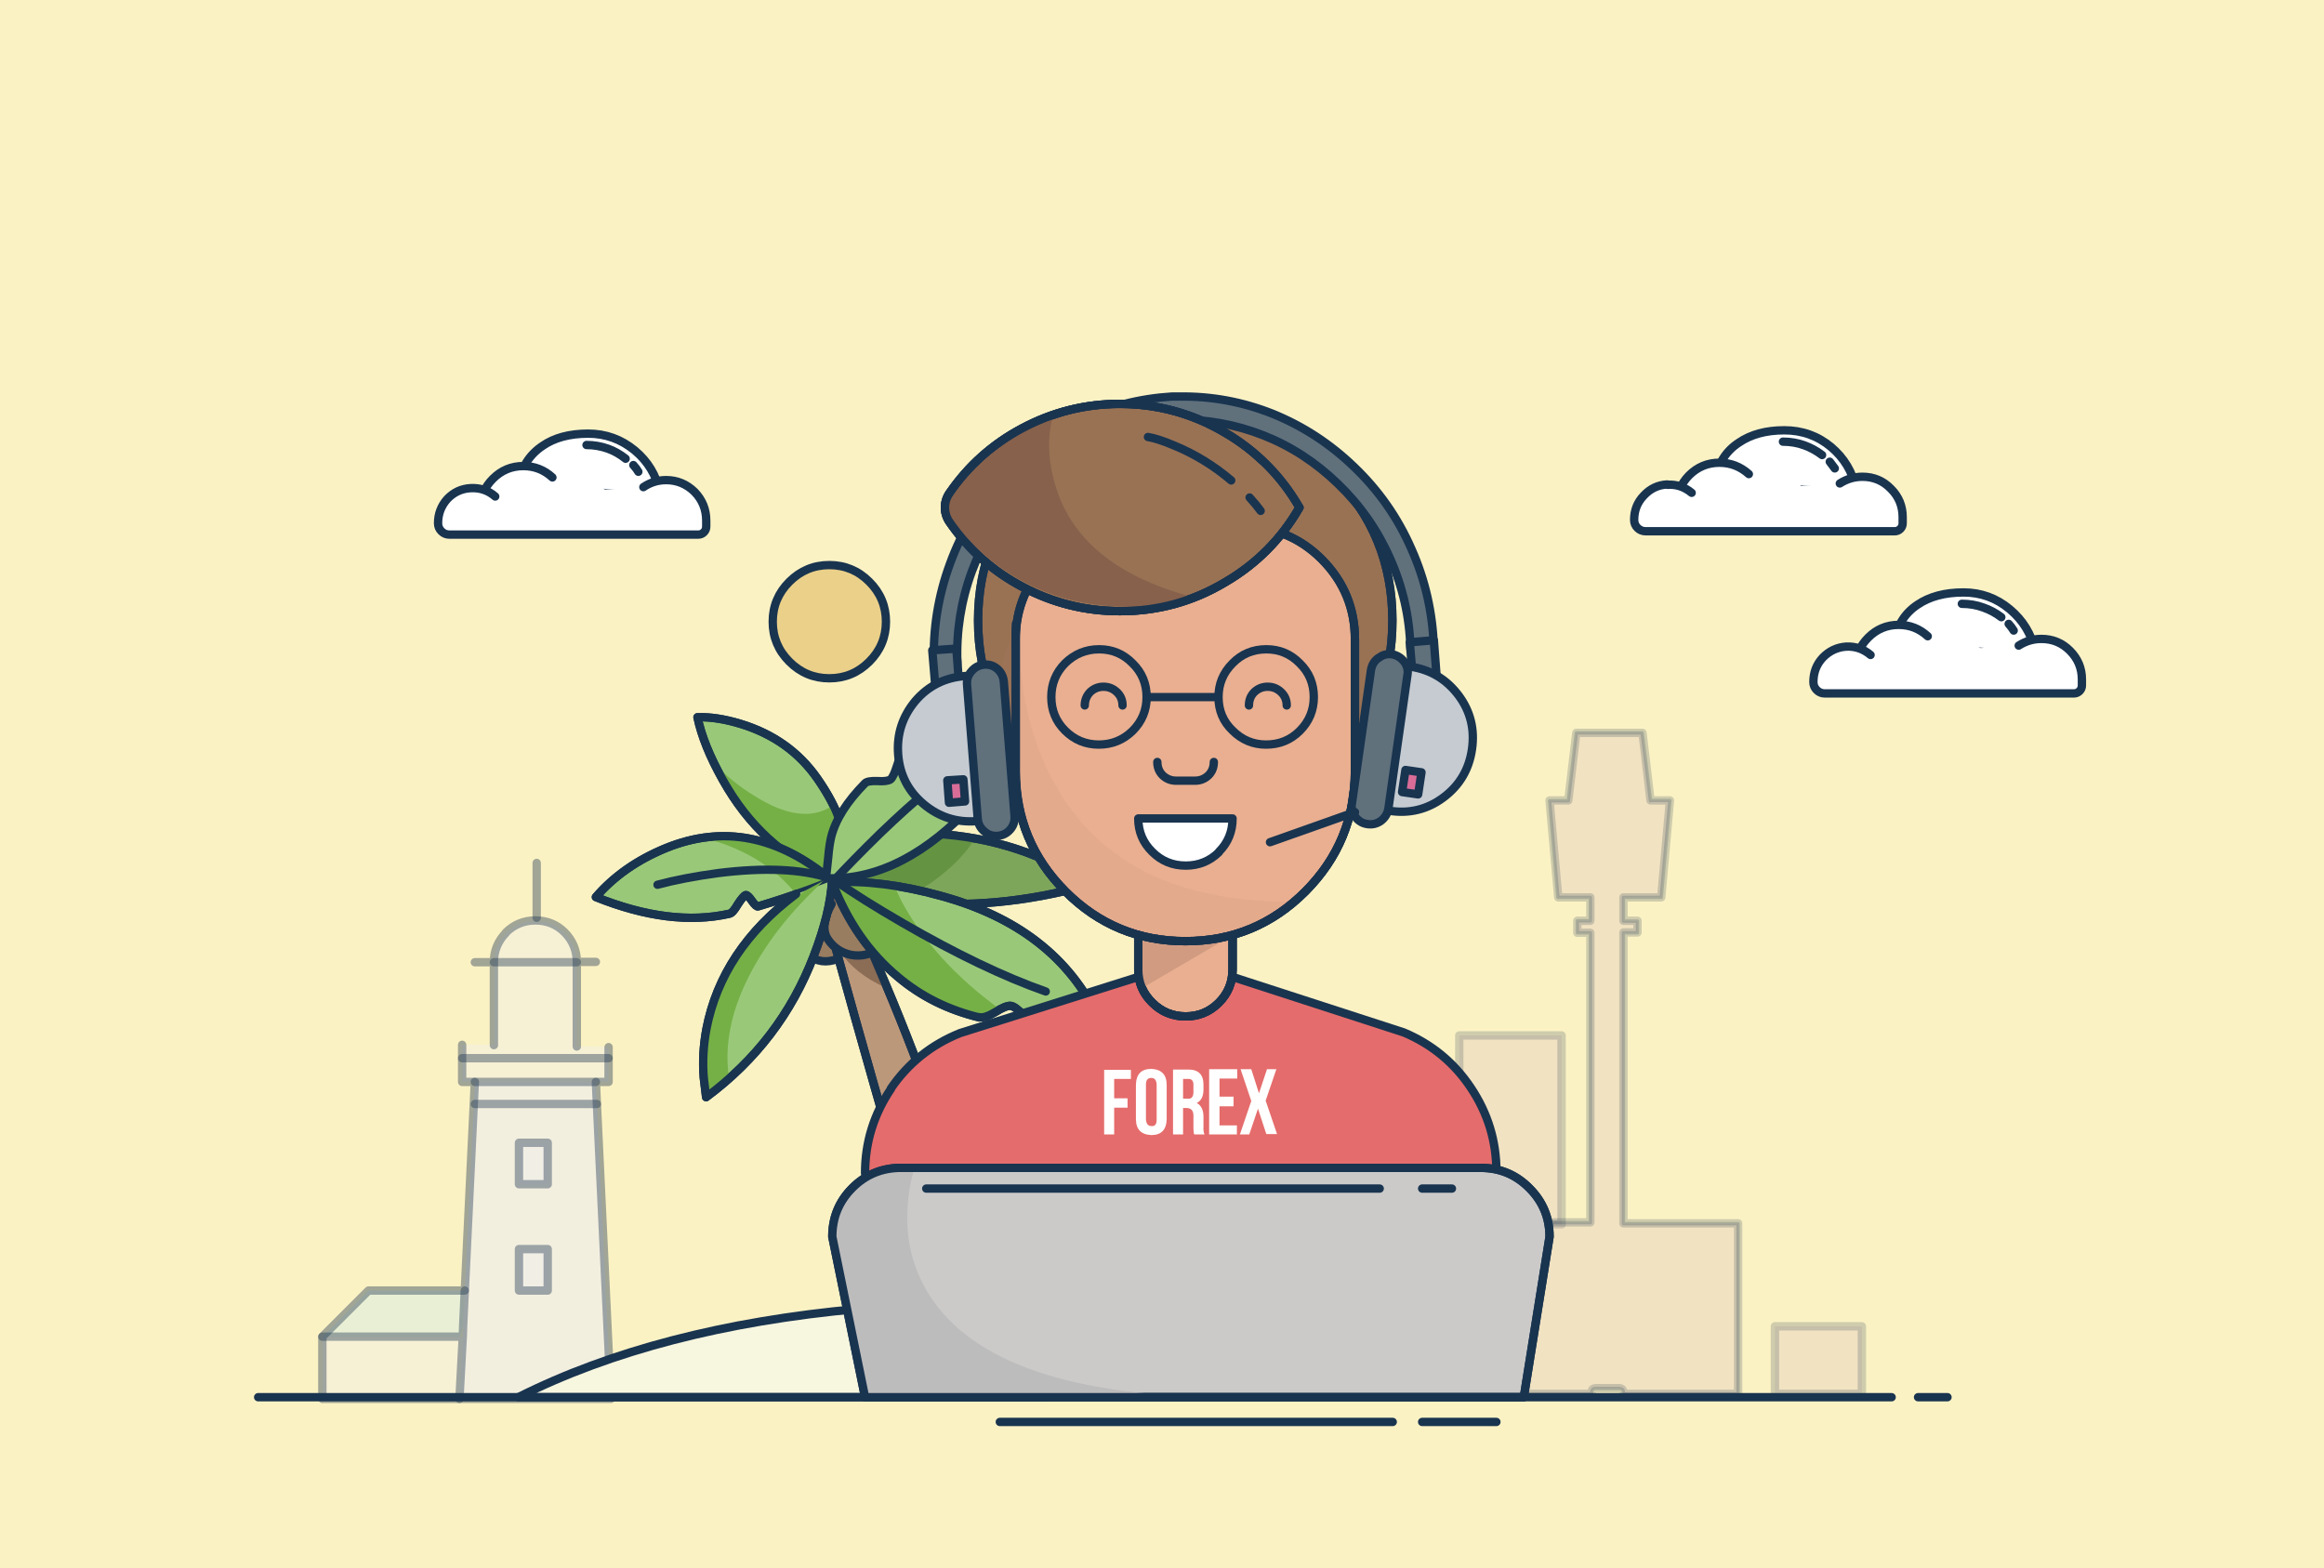 <svg xmlns="http://www.w3.org/2000/svg" image-rendering="optimizeQuality" baseProfile="basic" width="695" height="469" viewBox="0 0 695 469" preserveAspectRatio="xMinYMin meet"><rect x="0" y="0" width="695" height="469" fill="#808080" stroke="none"/><g overflow="visible"><path fill="#9E7284" d="M694.6 470.8V.8H351.7v470h343"/><path fill="#FBF2C4" d="M351.7.9H-.6v470h352.3V.9"/><g transform="matrix(.996 0 0 .996 351.8 470.8)"><animateTransform attributeName="transform" additive="replace" type="translate" repeatCount="indefinite" dur="4.95s" keyTimes="0;0.404;0.414;0.424;0.434;0.455;0.465;0.899;0.909;0.919;0.929;0.939;1" values="351.75,470.75;351.75,470.75;351.75,470.8;351.75,470.75;351.75,470.8;351.75,470.8;351.75,470.75;351.75,470.75;351.75,470.7;351.7,470.75;351.8,470.75;351.75,470.75;351.75,470.75" calcMode="discrete"/><animateTransform attributeName="transform" additive="sum" type="rotate" repeatCount="indefinite" dur="4.95s" keyTimes="0;0.313;0.343;0.354;0.364;0.374;0.384;0.394;0.404;0.414;0.424;0.434;0.444;0.455;0.465;0.475;0.485;0.495;0.848;0.859;0.869;0.879;0.889;0.899;0.909;0.919;0.929;0.939;0.949;0.959;0.96;1" values="0;0,0,0;0,0,0;-23.078,0,0;-44.855,0,0;-64.916,0,0;-83.235,0,0;-99.817,0,0;-115.084,0,0;-128.835,0,0;-140.875,0,0;-151.194,0,0;-159.978,0,0;-167.228,0,0;-172.946,0,0;-176.949,0,0;-179.238,0,0;-180,0,0;-180,0,0;-203.078,0,0;-224.855,0,0;-244.916,0,0;-263.235,0,0;-279.817,0,0;-295.083,0,0;-308.836,0,0;-320.875,0,0;-331.194,0,0;-339.978,0,0;-347.229,0,0;0;0" calcMode="discrete"/><animateTransform attributeName="transform" additive="sum" type="rotate" repeatCount="indefinite" dur="4.95s" keyTimes="0;0.96;0.97;0.98;0.99;1" values="0;-347.229,0,0;-352.947,0,0;-356.949,0,0;-359.238,0,0;-360,0,0" calcMode="discrete"/><animateTransform attributeName="transform" additive="sum" type="scale" repeatCount="indefinite" dur="4.95s" keyTimes="0;0.343;0.354;0.364;0.374;0.384;0.394;0.404;0.434;0.444;0.455;0.465;0.475;0.848;0.859;0.869;0.879;0.889;0.899;0.909;0.939;0.949;0.959;0.96;1" values="0.996,0.996;0.996,0.996;0.994,0.994;0.993,0.993;0.993,0.993;0.995,0.995;0.995,0.995;0.993,0.993;0.993,0.993;0.994,0.994;0.995,0.995;0.995,0.995;0.996,0.996;0.996,0.996;0.994,0.994;0.993,0.993;0.993,0.993;0.995,0.995;0.995,0.995;0.993,0.993;0.993,0.993;0.994,0.994;0.995,0.995;1;1" calcMode="discrete"/><animateTransform attributeName="transform" additive="sum" type="scale" repeatCount="indefinite" dur="4.95s" keyTimes="0;0.96;0.97;0.98;1" values="1;0.995,0.995;0.995,0.995;0.996,0.996;0.996,0.996" calcMode="discrete"/><path fill="#FBF2C4" d="M16.4-602.2q-8-.3-16.3-.3-249.8 0-426.3 176.5Q-602.6-249.4-602.6.1t176.4 426.2q176.5 176.4 426 176.4 249.9 0 426.3-176.4 34-33.9 61.5-70.8Q602.4 201.9 602.6 1V.2q0-249.6-176.4-426.2Q255.4-596.6 16.4-602.2"/><path fill="#9E7284" d="M602.6 1V.2H-602.6q0 249.5 176.4 426.1 176.5 176.4 426 176.4 249.9 0 426.3-176.4 34-33.9 61.5-70.8Q602.4 201.9 602.6 1"/><path fill="#EBD089" d="M-145.8 343.9q6.6 0 12.3-3.3-5.6-3.3-8.9-8.9-3.4-5.8-3.4-12.5 0-6.8 3.4-12.6 3.3-5.6 9-8.8-5.9-3.3-12.4-3.3-10.2 0-17.5 7.2-7.2 7.2-7.2 17.5 0 10.2 7.2 17.4 7.3 7.3 17.5 7.3"/><path fill="none" stroke="#19344F" stroke-width="2.5" stroke-linecap="round" stroke-linejoin="round" d="M-145.8 343.9q6.6 0 12.3-3.3-5.6-3.3-8.9-8.9-3.4-5.8-3.4-12.5 0-6.8 3.4-12.6 3.3-5.6 9-8.8-5.9-3.3-12.4-3.3-10.2 0-17.5 7.2-7.2 7.2-7.2 17.5 0 10.2 7.2 17.4 7.3 7.3 17.5 7.3"/><path fill="#EBD089" d="M-92.2-298q-5-5-12-5t-12 5q-5 5-5 12t5 12q5 5 12 5t12-5q5-5 5-12t-5-12"/><path fill="none" stroke="#19344F" stroke-width="2.5" stroke-linecap="round" stroke-linejoin="round" d="M-92.2-298q-5-5-12-5t-12 5q-5 5-5 12t5 12q5 5 12 5t12-5q5-5 5-12t-5-12"/></g><path fill="#FFF" stroke="#19344F" stroke-width="2.5" stroke-linecap="round" stroke-linejoin="round" d="M536.3 150.7l7.4-2.8-9.7-7.9-19.4 2.6q-6.2 1-7 2.2-.9 1.3 1 6.5l27.7-.6"/><path fill="#FFF" d="M555 146.2q-1.5-7.6-7.4-12.5-6-5-14-5-8.2 0-13.6 3.7-5.8 3.8-7.1 11.2l42.1 2.6"/><path fill="none" stroke="#19344F" stroke-width="2.5" stroke-linecap="round" stroke-linejoin="round" d="M547.6 133.7q5.9 5 7.4 12.4m-7.4-12.4q-6-5-14-5-8.2 0-13.6 3.7-5.8 3.8-7.1 11.2"/><path fill="#FFF" d="M514.2 138.4q-5.3 0-9 3.8-3.8 3.8-3.8 9l21.6-9.4q-3.7-3.4-8.8-3.4"/><path fill="none" stroke="#19344F" stroke-width="2.5" stroke-linecap="round" stroke-linejoin="round" d="M505.1 142.2q3.8-3.8 9.1-3.8 5 0 8.8 3.4m-17.9.4q-3.7 3.8-3.7 9"/><path fill="#FFF" d="M505.9 147.4q-3.2-2.7-7.3-2.5-4.1.2-7 3.3-2.9 3-2.9 7.3 0 1.4 1 2.4t2.5 1h74.4q1 0 1.7-.7t.7-1.7v-1.8q0-5-3.5-8.5-3.5-3.6-8.5-3.6-3.7 0-6.8 2l-44.3 2.8"/><path fill="none" stroke="#19344F" stroke-width="2.5" stroke-linecap="round" stroke-linejoin="round" d="M498.6 145q4-.3 7.3 2.4m-7.3-2.5q-4.1.2-7 3.3-2.9 3-2.9 7.3 0 1.4 1 2.4t2.5 1h74.4q1 0 1.7-.7t.7-1.7v-1.8q0-5-3.5-8.5-3.5-3.6-8.5-3.6-3.7 0-6.8 2m-3-6.5l1.5 2"/><path fill="#FFF" d="M533.2 132l11.7 4q-2.5-1.8-5.3-2.8-3-1.1-6.4-1.1"/><path fill="none" stroke="#19344F" stroke-width="2.5" stroke-linecap="round" stroke-linejoin="round" d="M539.6 133.2q2.8 1 5.3 2.9m-5.3-2.9q-3-1.1-6.4-1.1"/><path fill="#FFF" stroke="#19344F" stroke-width="2.5" stroke-linecap="round" stroke-linejoin="round" d="M562.2 199.8l27.6-.6 7.5-2.8-9.8-7.9-19.3 2.6q-6.3.9-7.1 2.2-.9 1.4 1 6.5"/><path fill="#FFF" d="M573.5 180.9q-5.8 3.8-7.1 11.2l42.2 2.6q-1.6-7.6-7.6-12.5-6-5-13.8-5-8.4 0-13.7 3.7"/><path fill="none" stroke="#19344F" stroke-width="2.5" stroke-linecap="round" stroke-linejoin="round" d="M566.4 192.1q1.3-7.4 7-11.2 5.4-3.7 13.8-3.7 7.8 0 13.8 5 6 5 7.6 12.5"/><path fill="#FFF" d="M576.5 190.3q-3.7-3.4-8.7-3.4-5.3 0-9.1 3.8t-3.8 9l21.6-9.4"/><path fill="none" stroke="#19344F" stroke-width="2.5" stroke-linecap="round" stroke-linejoin="round" d="M567.8 186.9q5 0 8.7 3.4m-8.7-3.4q-5.3 0-9.1 3.8t-3.8 9"/><path fill="#FFF" d="M552 193.4q-4 .2-6.9 3.3-2.8 3-2.8 7.3 0 1.4 1 2.4t2.4 1h74.5q1 0 1.7-.7t.7-1.7v-1.8q0-5-3.6-8.6-3.5-3.5-8.5-3.5-3.7 0-6.8 2l-44.3 2.8q-3.2-2.7-7.3-2.5"/><path fill="none" stroke="#19344F" stroke-width="2.5" stroke-linecap="round" stroke-linejoin="round" d="M545.1 196.7q2.9-3 7-3.3 4.1-.2 7.3 2.5m-14.3.8q-2.8 3-2.8 7.3 0 1.4 1 2.4t2.4 1h74.5q1 0 1.7-.7t.7-1.7v-1.8q0-5-3.6-8.6-3.5-3.5-8.5-3.5-3.7 0-6.8 2m-3-6.5q.9 1 1.5 2"/><path fill="#FFF" d="M586.7 180.6l11.8 4q-2.5-2-5.4-2.9-3-1.1-6.4-1.1"/><path fill="none" stroke="#19344F" stroke-width="2.5" stroke-linecap="round" stroke-linejoin="round" d="M593.1 181.7q2.9 1 5.4 2.9m-5.4-2.9q-3-1.1-6.4-1.1"/><path fill="#FFF" stroke="#19344F" stroke-width="2.5" stroke-linecap="round" stroke-linejoin="round" d="M178.5 151.8l7.4-2.9-9.7-7.8-19.3 2.5q-6.3 1-7.1 2.3-.9 1.3 1 6.4l27.7-.5"/><path fill="#FFF" d="M162.2 133.4q-5.8 3.9-7.2 11.3l42.3 2.5q-1.6-7.5-7.5-12.5-6-5-14-5-8.3 0-13.6 3.7"/><path fill="none" stroke="#19344F" stroke-width="2.5" stroke-linecap="round" stroke-linejoin="round" d="M155 144.7q1.4-7.4 7.2-11.3 5.3-3.7 13.7-3.7 7.8 0 13.9 5 6 5 7.5 12.5"/><path fill="#FFF" d="M165.2 142.8q-3.7-3.4-8.7-3.4-5.3 0-9.1 3.8t-3.8 9.1l21.6-9.5"/><path fill="none" stroke="#19344F" stroke-width="2.5" stroke-linecap="round" stroke-linejoin="round" d="M156.5 139.4q5 0 8.7 3.4m-8.7-3.4q-5.3 0-9.1 3.8t-3.8 9.1"/><path fill="#FFF" d="M208.8 159.9q1 0 1.7-.7t.7-1.7v-1.8q0-5-3.5-8.6-3.6-3.5-8.5-3.5-3.7 0-6.8 2.1l-44.3 2.8q-3.1-2.7-7.3-2.5-4.1.2-7 3.2-2.8 3.1-2.8 7.3 0 1.5 1 2.4 1 1 2.4 1h74.4"/><path fill="none" stroke="#19344F" stroke-width="2.5" stroke-linecap="round" stroke-linejoin="round" d="M210.5 159.2q-.7.7-1.7.7h-74.4q-1.4 0-2.4-1t-1-2.4q0-4.2 2.8-7.3 2.9-3 7-3.2 4.2-.2 7.3 2.5m62.4 10.7q.7-.7.7-1.7v-1.8q0-5-3.5-8.6-3.6-3.5-8.5-3.5-3.7 0-6.8 2.1m-3-6.6q1 1.1 1.5 2"/><path fill="#FFF" d="M175.4 133.1l11.7 4q-2.5-2-5.3-2.9-3.1-1.1-6.4-1.1"/><path fill="none" stroke="#19344F" stroke-width="2.5" stroke-linecap="round" stroke-linejoin="round" d="M181.8 134.2q2.8 1 5.3 3m-5.3-3q-3.1-1.1-6.4-1.1"/><path fill="#EDEDED" fill-opacity=".4" d="M160.1 275.4q5.2 0 8.8 3.6 3.6 3.7 3.6 8.8h-24.8q0-5.1 3.6-8.8 3.7-3.6 8.8-3.6m-12.4 37.2v-24.8h24.8V313l9.5.1v3.3h-43.8v-4l9.5.1M138.2 323.6v-7.1H182v7.1h-43.8m3.8 0h36.2l.3 6.6H142h36.5l4.2 88.2h-45.2l.9-18.6.1-3.2.5-10.6 3-62.4"/><path fill="#CDEBEF" fill-opacity=".4" d="M139 386l-.5 10.6-1 3.2h-41l13.7-13.8H139"/><path fill="#EDEDED" fill-opacity=".4" d="M142 323.6h36.2l.3 6.6H142h36.5l4.2 88.2h-45.2l.9-18.6.1-3.2.5-10.6 3-62.4m13.2 50h8.6V386h-8.6v-12.4m0-31.8h8.6v12.4h-8.6v-12.4"/><path fill="#EDEDED" fill-opacity=".4" stroke-opacity=".4" stroke-width="2.5" stroke-linecap="round" stroke-linejoin="round" d="M155.2 373.6h8.6V386h-8.6v-12.4m0-31.8h8.6v12.4h-8.6v-12.4"/><path fill="#EDEDED" fill-opacity=".4" d="M138.4 399.8l-1 18.6h-41v-18.6h42"/><path fill="none" stroke="#19344F" stroke-opacity=".4" stroke-width="2.5" stroke-linecap="round" stroke-linejoin="round" d="M147.7 287.8q0-5.1 3.6-8.8m-3.6 8.8H142m5.7 24.8v-24.8m-9.5 28.7v-4m0 11.1v-7.1m3.8 7.1h-3.8m.8 62.4l3-62.4M110.2 386H139m-42.6 13.8l13.8-13.8m-13.8 32.4v-18.6m41 18.6h-41m86.3 0h-45.2m41-88.2l4.2 88.2m-4.5-94.8l.3 6.6m3.5-6.6h-3.8m3.8-7.1v7.1m0-10.4v3.3m-9.5-28.7V313m0-25.3h5.7m-9.3-8.8q3.6 3.7 3.6 8.8m-12.4-12.4q5.2 0 8.8 3.6m-17.6 0q3.7-3.6 8.8-3.6"/><path fill="none" fill-opacity=".4" stroke="#19344F" stroke-opacity=".4" stroke-width="2.5" stroke-linecap="round" stroke-linejoin="round" d="M147.7 287.8h24.8m-34.3 28.7H182m-40 7.1h36.2m-39.7 73l.5-10.6m-42.6 13.8h41m41.1-69.6H142m-3.6 69.6l-1 18.6m1.1-21.8l-.1 3.2m16.8-26.2h8.6V386h-8.6v-12.4m0-31.8h8.6v12.4h-8.6v-12.4m-16.8 58h-1"/><path fill="none" stroke="#19344F" stroke-opacity=".4" stroke-width="2.5" stroke-linecap="round" stroke-linejoin="round" d="M160.5 274.5v-16.4"/><path fill="#C8A3B4" fill-opacity=".2" stroke="#19344F" stroke-opacity=".2" stroke-width="2.5" stroke-linecap="round" stroke-linejoin="round" d="M467 309.7h-30.6v56.5H467v-56.5"/><path fill="#C8A3B4" fill-opacity=".2" stroke="#19344F" stroke-opacity=".2" stroke-linecap="round" stroke-linejoin="round" d="M493.6 239.5l-2.5-20.3h-19.7l-2.4 20.3h-5.6l2.5 28.9h9.7v7h-3.9v3.6h3.9v86.7h-35.2l1.2 51.2H476v-.4q0-.5.3-.9.3-.3.8-.3h7.2q.5 0 .9.3.3.4.3.9v.4h34.3V366h-34.3v-87h4.2v-3.5h-4.2v-7.1h11.3l2.6-29h-5.8"/><path fill="none" stroke="#19344F" stroke-opacity=".2" stroke-width="2.5" stroke-linecap="round" stroke-linejoin="round" d="M493.6 239.4l-2.4-20.2h-19.8l-2.4 20.2h-5.6l2.6 29h9.6v7h-3.9v3.6h3.9v86.6h-35.1l1.2 51.3H476v-.4q0-.6.3-1 .4-.3.9-.3h7.1q.5 0 .9.4.3.4.3.9v.4h34.3v-51h-34.3v-87h4.2v-3.5h-4.2v-7h11.3l2.6-29h-5.8"/><path fill="#C8A3B4" fill-opacity=".2" stroke="#19344F" stroke-opacity=".2" stroke-width="2.5" stroke-linecap="round" stroke-linejoin="round" d="M556.8 416.9v-20.2h-26v20.2h26"/><path fill="#997D60" d="M258.2 279.2q2.2-5.2-1.7-9.2-3-3.3-7.5-3.4-4.5-.2-7.7 2.9-3.2 3-3.4 7.5-.1 4.5 2.9 7.7 3.5 3.8 8.5 2.5l8.9-8"/><path fill="none" stroke="#19344F" stroke-width="2.5" stroke-linecap="round" stroke-linejoin="round" d="M256.5 270q4 4 1.7 9.2m-1.7-9.2q-3-3.3-7.5-3.4-4.5-.2-7.7 2.9-3.2 3-3.4 7.5-.1 4.5 2.9 7.7 3.5 3.8 8.5 2.5"/><path fill="#BC987A" d="M252.6 267.9l-2.8-.8q-3-.2-3.7 2.5 8.1 30 21.6 77 12.6 44 13.8 47l16.6-5.4q-17.2-55.7-33-93.5-8-19-12.5-26.8"/><path fill="none" stroke="#19344F" stroke-width="2.5" stroke-linecap="round" stroke-linejoin="round" d="M249.8 267.1l2.8.8q4.5 7.8 12.4 26.8 16 37.8 33 93.5m-48.2-121q-3-.3-3.7 2.4 8.1 30 21.6 77 12.6 44 13.8 47"/><path fill="#8B6C55" d="M247.6 269.1l1 9.7q.4 2.5 2.6 5.8 4.4 6.6 13.6 10.8l-5.7-12.8q-6.3-13.6-9.2-18.1-2.8-4.3-2.3 4.6"/><path fill="none" stroke="#19344F" stroke-width="2.5" stroke-linecap="round" stroke-linejoin="round" d="M249.8 267.1l2.8.8q4.5 7.8 12.4 26.8 16 37.8 33 93.5m-48.2-121q-3-.3-3.7 2.4 8.1 30 21.6 77 12.6 44 13.8 47"/><path fill="#997D60" d="M257.4 265.2l-8.6 5.2q-1.6 2.6-2 5.2-.7 3.3.8 5.5 2.6 3.6 7 4.5 4.4.8 8-1.8 3.7-2.5 4.5-6.9.8-4.4-1.7-8-3-4.4-8-3.7"/><path fill="none" stroke="#19344F" stroke-width="2.5" stroke-linecap="round" stroke-linejoin="round" d="M246.7 275.6q.5-2.6 2-5.2m-2 5.2q-.6 3.3 1 5.5 2.5 3.6 6.8 4.5 4.5.8 8.2-1.8 3.6-2.5 4.4-6.9.8-4.4-1.7-8-3-4.4-8-3.7"/><path fill="#F7F6DF" d="M312.7 417.9l-4.5-27.7-14.6-.4q-18.3 0-37 1.7-60 5.5-101.6 26.4h157.7"/><path fill="none" stroke="#19344F" stroke-width="2.5" stroke-linecap="round" stroke-linejoin="round" d="M312.7 417.9l-4.5-27.7-14.6-.4q-18.3 0-37 1.7-60 5.5-101.6 26.4h157.7"/><g transform="matrix(.996 0 0 .996 252.2 271.3)"><animateTransform attributeName="transform" additive="replace" type="translate" dur="4.95s" keyTimes="0;1" values="0,0;0,0" fill="freeze"/><animateTransform attributeName="transform" additive="sum" type="translate" repeatCount="indefinite" dur="4.95s" keyTimes="0;0.01;0.02;0.03;0.04;0.051;0.061;0.071;0.081;0.091;0.101;0.111;0.121;0.131;0.141;0.152;0.162;0.172;0.182;0.192;0.202;0.212;0.222;0.232;0.242;0.253;0.263;0.273;0.283;0.292;0.293;1" values="248.815,266.42;248.786,266.456;248.807,266.441;248.829,266.427;248.8,266.413;248.819,266.498;248.741,266.481;248.816,266.421;248.836,266.456;248.756,266.49;248.828,266.478;248.802,266.465;248.824,266.452;248.845,266.441;248.814,266.478;248.743,266.405;248.808,266.451;248.788,266.382;248.806,266.422;248.828,266.459;248.801,266.442;248.769,266.429;248.796,266.421;248.824,266.404;248.785,266.446;248.809,266.528;248.792,266.472;248.803,266.509;248.831,266.504;248.804,266.486;0;0" calcMode="discrete"/><animateTransform attributeName="transform" additive="sum" type="translate" repeatCount="indefinite" dur="4.95s" keyTimes="0;0.293;0.303;0.313;0.323;0.333;0.343;0.354;0.364;0.374;0.384;0.394;0.404;0.414;0.424;0.434;0.444;0.455;0.465;0.475;0.485;0.495;0.505;0.515;0.525;0.535;0.545;0.556;0.566;0.575;0.576;1" values="0;248.804,266.486;248.772,266.467;248.849,266.469;248.774,266.444;248.796,266.489;248.812,266.527;248.849,266.475;248.759,266.547;248.789,266.494;248.812,266.433;248.737,266.464;248.858,266.52;248.832,266.501;248.846,266.498;248.762,266.568;248.852,266.479;248.767,266.508;248.792,266.538;248.705,266.526;248.827,266.526;248.771,266.425;248.874,266.497;248.814,266.437;248.838,266.468;248.856,266.516;248.794,266.418;248.801,266.535;248.895,266.457;248.882,266.409;0;0" calcMode="discrete"/><animateTransform attributeName="transform" additive="sum" type="translate" repeatCount="indefinite" dur="4.95s" keyTimes="0;0.576;0.586;0.596;0.606;0.616;0.626;0.636;0.646;0.657;0.667;0.677;0.687;0.697;0.707;0.717;0.727;0.737;0.747;0.758;0.768;0.778;0.788;0.798;0.808;0.818;0.828;0.838;0.848;0.858;0.859;1" values="0;248.882,266.409;248.849,266.478;248.836,266.422;248.862,266.441;248.88,266.409;248.808,266.454;248.885,266.423;248.869,266.435;248.833,266.487;248.775,266.444;248.899,266.375;248.871,266.43;248.799,266.385;248.826,266.447;248.859,266.409;248.88,266.477;248.809,266.428;248.841,266.396;248.863,266.463;248.891,266.425;248.829,266.384;248.851,266.405;248.825,266.458;248.902,266.429;248.777,266.434;248.809,266.401;248.84,266.414;248.865,266.48;248.796,266.437;0;0" calcMode="discrete"/><animateTransform attributeName="transform" additive="sum" type="translate" repeatCount="indefinite" dur="4.95s" keyTimes="0;0.859;0.869;0.879;0.889;0.899;0.909;0.919;0.929;0.939;0.949;0.96;0.97;0.98;0.99;1" values="0;248.796,266.437;248.924,266.456;248.85,266.467;248.876,266.48;248.805,266.489;248.887,266.357;248.916,266.421;248.891,266.484;248.871,266.448;248.8,266.412;248.829,266.476;248.908,266.391;248.837,266.405;248.766,266.42;248.815,266.42" calcMode="discrete"/><animateTransform attributeName="transform" additive="sum" type="rotate" repeatCount="indefinite" dur="4.95s" keyTimes="0;0.01;0.02;0.03;0.04;0.051;0.061;0.071;0.081;0.091;0.101;0.111;0.121;0.131;0.141;0.152;0.162;0.172;0.182;0.192;0.202;0.212;0.222;0.232;0.242;0.253;0.263;0.273;0.283;0.292;0.293;1" values="0,0,0;0.251,0,0;0.502,0,0;0.753,0,0;1.002,0,0;1.253,0,0;1.504,0,0;1.756,0,0;2.006,0,0;2.257,0,0;2.508,0,0;2.758,0,0;3.01,0,0;3.26,0,0;3.512,0,0;3.763,0,0;4.013,0,0;4.264,0,0;4.515,0,0;4.766,0,0;5.017,0,0;5.268,0,0;5.519,0,0;5.771,0,0;6.021,0,0;6.271,0,0;6.523,0,0;6.774,0,0;7.025,0,0;7.276,0,0;0;0" calcMode="discrete"/><animateTransform attributeName="transform" additive="sum" type="rotate" repeatCount="indefinite" dur="4.95s" keyTimes="0;0.293;0.303;0.313;0.323;0.333;0.343;0.354;0.364;0.374;0.384;0.394;0.404;0.414;0.424;0.434;0.444;0.455;0.465;0.475;0.485;0.495;0.505;0.515;0.525;0.535;0.545;0.556;0.566;0.575;0.576;1" values="0;7.276,0,0;7.527,0,0;7.777,0,0;8.029,0,0;8.28,0,0;8.53,0,0;8.782,0,0;9.033,0,0;9.285,0,0;9.535,0,0;9.786,0,0;10.038,0,0;10.288,0,0;10.54,0,0;10.79,0,0;11.042,0,0;11.294,0,0;11.544,0,0;11.795,0,0;12.046,0,0;12.406,0,0;12.048,0,0;11.799,0,0;11.548,0,0;11.298,0,0;11.048,0,0;10.799,0,0;10.548,0,0;10.298,0,0;0;0" calcMode="discrete"/><animateTransform attributeName="transform" additive="sum" type="rotate" repeatCount="indefinite" dur="4.95s" keyTimes="0;0.576;0.586;0.596;0.606;0.616;0.626;0.636;0.646;0.657;0.667;0.677;0.687;0.697;0.707;0.717;0.727;0.737;0.747;0.758;0.768;0.778;0.788;0.798;0.808;0.818;0.828;0.838;0.848;0.858;0.859;1" values="0;10.298,0,0;10.049,0,0;9.8,0,0;9.549,0,0;9.3,0,0;9.05,0,0;8.8,0,0;8.549,0,0;8.3,0,0;8.051,0,0;7.8,0,0;7.551,0,0;7.301,0,0;7.051,0,0;6.803,0,0;6.551,0,0;6.302,0,0;6.053,0,0;5.804,0,0;5.553,0,0;5.305,0,0;5.055,0,0;4.803,0,0;4.555,0,0;4.305,0,0;4.057,0,0;3.805,0,0;3.556,0,0;3.307,0,0;0;0" calcMode="discrete"/><animateTransform attributeName="transform" additive="sum" type="rotate" repeatCount="indefinite" dur="4.95s" keyTimes="0;0.859;0.869;0.879;0.889;0.899;0.909;0.919;0.929;0.939;0.949;0.96;0.97;0.98;0.99;1" values="0;3.307,0,0;3.056,0,0;2.807,0,0;2.558,0,0;2.308,0,0;2.059,0,0;1.81,0,0;1.558,0,0;1.31,0,0;1.061,0,0;0.81,0,0;0.561,0,0;0.311,0,0;0.062,0,0;0,0,0" calcMode="discrete"/><animateTransform attributeName="transform" additive="sum" type="scale" repeatCount="indefinite" dur="4.95s" keyTimes="0;0.172;0.182;0.292;0.293;1" values="0.996,0.996;0.996,0.996;0.995,0.995;0.995,0.995;1;1" calcMode="discrete"/><animateTransform attributeName="transform" additive="sum" type="scale" repeatCount="indefinite" dur="4.95s" keyTimes="0;0.293;0.575;0.576;1" values="1;0.995,0.995;0.995,0.995;1;1" calcMode="discrete"/><animateTransform attributeName="transform" additive="sum" type="scale" repeatCount="indefinite" dur="4.95s" keyTimes="0;0.576;0.808;0.818;0.858;0.859;1" values="1;0.995,0.995;0.995,0.995;0.996,0.996;0.996,0.996;1;1" calcMode="discrete"/><animateTransform attributeName="transform" additive="sum" type="scale" repeatCount="indefinite" dur="4.95s" keyTimes="0;0.859;1" values="1;0.996,0.996;0.996,0.996" calcMode="discrete"/><animateTransform attributeName="transform" additive="sum" type="translate" repeatCount="indefinite" dur="4.95s" keyTimes="0;0.01;0.02;0.03;0.04;0.051;0.061;0.071;0.081;0.091;0.101;0.111;0.121;0.131;0.141;0.152;0.162;0.172;0.182;0.192;0.202;0.212;0.222;0.232;0.242;0.253;0.263;0.273;0.283;0.292;0.293;1" values="3.399,4.849;3.399,4.799;3.399,4.799;3.399,4.849;3.399,4.849;3.399,4.749;3.499,4.749;3.399,4.899;3.399,4.849;3.449,4.799;3.399,4.799;3.399,4.849;3.399,4.849;3.349,4.849;3.349,4.799;3.499,4.899;3.349,4.799;3.449,4.899;3.399,4.849;3.399,4.849;3.449,4.849;3.449,4.799;3.399,4.849;3.449,4.899;3.399,4.799;3.449,4.799;3.399,4.899;3.399,4.799;3.349,4.849;3.399,4.849;0;0" calcMode="discrete"/><animateTransform attributeName="transform" additive="sum" type="translate" repeatCount="indefinite" dur="4.95s" keyTimes="0;0.293;0.303;0.313;0.323;0.333;0.343;0.354;0.364;0.374;0.384;0.394;0.404;0.414;0.424;0.434;0.444;0.455;0.465;0.475;0.485;0.495;0.505;0.515;0.525;0.535;0.545;0.556;0.566;0.575;0.576;1" values="0;3.399,4.849;3.449,4.799;3.349,4.849;3.449,4.849;3.399,4.849;3.399,4.799;3.349,4.899;3.449,4.799;3.399,4.849;3.399,4.849;3.449,4.849;3.349,4.849;3.399,4.849;3.349,4.799;3.449,4.749;3.349,4.849;3.399,4.799;3.449,4.799;3.449,4.749;3.399,4.749;3.349,4.849;3.299,4.749;3.399,4.799;3.299,4.799;3.349,4.749;3.399,4.799;3.349,4.699;3.299,4.799;3.349,4.849;0;0" calcMode="discrete"/><animateTransform attributeName="transform" additive="sum" type="translate" repeatCount="indefinite" dur="4.95s" keyTimes="0;0.576;0.586;0.596;0.606;0.616;0.626;0.636;0.646;0.657;0.667;0.677;0.687;0.697;0.707;0.717;0.727;0.737;0.747;0.758;0.768;0.778;0.788;0.798;0.808;0.818;0.828;0.838;0.848;0.858;0.859;1" values="0;3.349,4.849;3.299,4.799;3.399,4.849;3.349,4.849;3.299,4.799;3.399,4.799;3.349,4.799;3.349,4.849;3.399,4.749;3.449,4.849;3.299,4.849;3.349,4.799;3.399,4.799;3.399,4.799;3.399,4.849;3.349,4.799;3.449,4.799;3.399,4.849;3.349,4.799;3.349,4.799;3.399,4.899;3.299,4.849;3.399,4.799;3.299,4.799;3.399,4.749;3.349,4.799;3.349,4.849;3.299,4.799;3.399,4.849;0;0" calcMode="discrete"/><animateTransform attributeName="transform" additive="sum" type="translate" repeatCount="indefinite" dur="4.95s" keyTimes="0;0.859;0.869;0.879;0.889;0.899;0.909;0.919;0.929;0.939;0.949;0.96;0.97;0.98;0.99;1" values="0;3.399,4.849;3.299,4.849;3.349,4.799;3.349,4.749;3.449,4.749;3.349,4.849;3.349,4.849;3.349,4.749;3.349,4.799;3.399,4.799;3.399,4.799;3.349,4.799;3.299,4.799;3.399,4.799;3.399,4.849" calcMode="discrete"/><path fill="#99C978" stroke="#19344F" stroke-width="2.5" stroke-linecap="round" stroke-linejoin="round" d="M-30.8-55q-7.2-2.2-13-2 1.8 8.5 7.6 18.8 11.5 20.6 31.6 29l1.7-1.5q1.8-2 2.5-4.9 2.3-9.1-7.4-23-8.3-11.9-23-16.4"/><path fill="#75B046" d="M-9.3-12.2l4.2 2.2 3.6-17-.7-2q-.9-1.7-1.6-1.1-9 5.5-22.9-3.3-7-4.3-12.1-9.8 4.8 13.3 19.7 24.6 4.7 3.5 9.8 6.5"/><path fill="none" stroke="#19344F" stroke-width="2.5" stroke-linecap="round" stroke-linejoin="round" d="M-30.8-55q-7.2-2.2-13-2 1.8 8.5 7.6 18.8 11.5 20.6 31.6 29l1.7-1.5q1.8-2 2.5-4.9 2.3-9.1-7.4-23-8.3-11.9-23-16.4"/><path fill="#99C978" d="M-10.2-5.3l6.8-2.6q-24.1-20.3-49.9-9.8-12.9 5.3-21 14.7 22.4 9 40.1 5 1-.2 2.5-2.8 1.6-2.5 2.4-2.8.6-.1 1.9 1.8 1.3 1.8 1.8 1.6 7.1-2.1 15.4-5.1"/><path fill="none" stroke="#19344F" stroke-width="2.5" stroke-linecap="round" stroke-linejoin="round" d="M-10.2-5.3l6.8-2.6q-24.1-20.3-49.9-9.8-12.9 5.3-21 14.7 22.4 9 40.1 5 1-.2 2.5-2.8 1.6-2.5 2.4-2.8.6-.1 1.9 1.8 1.3 1.8 1.8 1.6 7.1-2.1 15.4-5.1"/><path fill="#75B046" d="M-6.6-10.5q-4.2-3-8.7-5.3-14.4-7.4-27-4.9 4.2.7 9.8 3.1 11.3 4.9 18.3 13.7.7.3 5.8-1.8l5-2.2-3.2-2.6"/><path fill="none" stroke="#19344F" stroke-width="2.5" stroke-linecap="round" stroke-linejoin="round" d="M-10.2-5.3l6.8-2.6q-24.1-20.3-49.9-9.8-12.9 5.3-21 14.7 22.4 9 40.1 5 1-.2 2.5-2.8 1.6-2.5 2.4-2.8.6-.1 1.9 1.8 1.3 1.8 1.8 1.6 7.1-2.1 15.4-5.1"/><path fill="none" stroke="#19344F" stroke-width="2.5" stroke-linecap="round" stroke-linejoin="round" d="M-55.8-6.7q7.8-2.1 18.2-3.5 20.8-2.6 33.4 1.5"/><path fill="#99C978" d="M-3.4-7.9l-10.8 4q-22.4 16.6-26.9 40.5-1.4 7.5-.8 14.7l.8 5.8q22.3-16.6 32.3-42.5 5-12.9 5.4-22.5"/><path fill="none" stroke="#19344F" stroke-width="2.5" stroke-linecap="round" stroke-linejoin="round" d="M-3.4-7.9q-.5 9.6-5.5 22.6-9.9 25.8-32.3 42.4l-.7-5.8q-.6-7.2.8-14.7 4.6-23.8 26.9-40.5"/><path fill="#75B046" d="M-5.8-8L-11.3-5Q-18-.6-24.3 5q-13.6 14.6-16.6 34.6-1 6.2-.8 12.2l.4 4.8 7-5.1q-3-19.3 12.4-41.4Q-17 3.2-10.9-3l5-5"/><path fill="none" stroke="#19344F" stroke-width="2.5" stroke-linecap="round" stroke-linejoin="round" d="M-3.4-7.9q-.5 9.6-5.5 22.6-9.9 25.8-32.3 42.4l-.7-5.8q-.6-7.2.8-14.7 4.6-23.8 26.9-40.5"/></g><g transform="matrix(.996 0 0 .996 247.2 261.3)"><animateTransform attributeName="transform" additive="replace" type="translate" dur="4.95s" keyTimes="0;1" values="0,0;0,0" fill="freeze"/><animateTransform attributeName="transform" additive="sum" type="translate" repeatCount="indefinite" dur="4.95s" keyTimes="0;0.01;0.02;0.03;0.04;0.051;0.061;0.071;0.081;0.091;0.101;0.111;0.121;0.131;0.141;0.152;0.162;0.172;0.182;0.192;0.202;0.212;0.222;0.232;0.242;0.253;0.263;0.273;0.283;0.292;0.293;1" values="251.881,263.64;251.891,263.62;251.901,263.649;251.862,263.628;251.873,263.657;251.933,263.686;251.892,263.666;251.901,263.645;251.861,263.624;251.918,263.602;251.88,263.632;251.894,263.658;251.898,263.638;251.907,263.616;251.917,263.598;251.879,263.577;251.881,263.556;251.894,263.588;251.911,263.593;251.865,263.577;251.873,263.555;251.891,263.628;251.899,263.602;251.902,263.586;251.905,263.615;251.868,263.593;251.882,263.621;251.835,263.606;251.898,263.627;251.899,263.606;0;0" calcMode="discrete"/><animateTransform attributeName="transform" additive="sum" type="translate" repeatCount="indefinite" dur="4.95s" keyTimes="0;0.293;0.303;0.313;0.323;0.333;0.343;0.354;0.364;0.374;0.384;0.394;0.404;0.414;0.424;0.434;0.444;0.455;0.465;0.475;0.485;0.495;0.505;0.515;0.525;0.535;0.545;0.556;0.566;0.575;0.576;1" values="0;251.899,263.606;251.864,263.59;251.865,263.619;251.864,263.591;251.886,263.618;251.871,263.549;251.908,263.604;251.914,263.573;251.905,263.511;251.879,263.538;251.876,263.567;251.883,263.544;251.88,263.523;251.953,263.58;251.959,263.607;251.908,263.506;251.874,263.582;251.908,263.552;251.913,263.53;251.869,263.507;251.918,263.534;251.917,263.546;251.913,263.58;251.859,263.562;251.902,263.574;251.935,263.538;251.889,263.559;251.844,263.64;251.879,263.564;0;0" calcMode="discrete"/><animateTransform attributeName="transform" additive="sum" type="translate" repeatCount="indefinite" dur="4.95s" keyTimes="0;0.576;0.586;0.596;0.606;0.616;0.626;0.636;0.646;0.657;0.667;0.677;0.687;0.697;0.707;0.717;0.727;0.737;0.747;0.758;0.768;0.778;0.788;0.798;0.808;0.818;0.828;0.838;0.848;0.858;0.859;1" values="0;251.879,263.564;251.903,263.429;251.965,263.499;251.951,263.473;251.855,263.561;251.848,263.683;251.884,263.506;251.934,263.619;251.87,263.542;251.87,263.613;251.821,263.685;251.898,263.551;251.85,263.586;251.941,263.595;251.933,263.61;251.92,263.533;251.918,263.631;251.849,263.609;251.907,263.624;251.839,263.602;251.881,263.524;251.818,263.596;251.861,263.576;251.856,263.589;251.898,263.61;251.885,263.578;251.881,263.603;251.919,263.571;251.86,263.596;0;0" calcMode="discrete"/><animateTransform attributeName="transform" additive="sum" type="translate" repeatCount="indefinite" dur="4.95s" keyTimes="0;0.859;0.869;0.879;0.889;0.899;0.909;0.919;0.929;0.939;0.949;0.96;0.97;0.98;0.99;1" values="0;251.86,263.596;251.904,263.567;251.948,263.685;251.934,263.557;251.929,263.678;251.968,263.7;251.907,263.623;251.898,263.643;251.939,263.663;251.929,263.635;251.87,263.608;251.91,263.578;251.901,263.649;251.841,263.62;251.881,263.64" calcMode="discrete"/><animateTransform attributeName="transform" additive="sum" type="rotate" repeatCount="indefinite" dur="4.95s" keyTimes="0;0.01;0.02;0.03;0.04;0.051;0.061;0.071;0.081;0.091;0.101;0.111;0.121;0.131;0.141;0.152;0.162;0.172;0.182;0.192;0.202;0.212;0.222;0.232;0.242;0.253;0.263;0.273;0.283;0.292;0.293;1" values="0,0,0;-0.254,0,0;-0.507,0,0;-0.761,0,0;-1.013,0,0;-1.267,0,0;-1.522,0,0;-1.776,0,0;-2.03,0,0;-2.282,0,0;-2.535,0,0;-2.79,0,0;-3.044,0,0;-3.298,0,0;-3.551,0,0;-3.806,0,0;-4.059,0,0;-4.312,0,0;-4.754,0,0;-5.008,0,0;-5.261,0,0;-5.515,0,0;-5.77,0,0;-6.023,0,0;-6.276,0,0;-6.53,0,0;-6.785,0,0;-7.039,0,0;-7.292,0,0;-7.546,0,0;0;0" calcMode="discrete"/><animateTransform attributeName="transform" additive="sum" type="rotate" repeatCount="indefinite" dur="4.95s" keyTimes="0;0.293;0.303;0.313;0.323;0.333;0.343;0.354;0.364;0.374;0.384;0.394;0.404;0.414;0.424;0.434;0.444;0.455;0.465;0.475;0.485;0.495;0.505;0.515;0.525;0.535;0.545;0.556;0.566;0.575;0.576;1" values="0;-7.546,0,0;-7.8,0,0;-8.054,0,0;-8.307,0,0;-8.561,0,0;-8.816,0,0;-9.257,0,0;-9.512,0,0;-9.764,0,0;-10.018,0,0;-10.272,0,0;-10.526,0,0;-10.78,0,0;-11.035,0,0;-11.289,0,0;-11.542,0,0;-11.796,0,0;-12.05,0,0;-12.304,0,0;-12.558,0,0;-12.964,0,0;-12.56,0,0;-12.307,0,0;-12.055,0,0;-11.802,0,0;-11.55,0,0;-11.297,0,0;-11.045,0,0;-10.792,0,0;0;0" calcMode="discrete"/><animateTransform attributeName="transform" additive="sum" type="rotate" repeatCount="indefinite" dur="4.95s" keyTimes="0;0.576;0.586;0.596;0.606;0.616;0.626;0.636;0.646;0.657;0.667;0.677;0.687;0.697;0.707;0.717;0.727;0.737;0.747;0.758;0.768;0.778;0.788;0.798;0.808;0.818;0.828;0.838;0.848;0.858;0.859;1" values="0;-10.792,0,0;-10.539,0,0;-10.287,0,0;-10.033,0,0;-9.78,0,0;-9.529,0,0;-9.275,0,0;-9.022,0,0;-8.771,0,0;-8.518,0,0;-8.266,0,0;-8.012,0,0;-7.761,0,0;-7.508,0,0;-7.255,0,0;-7.003,0,0;-6.562,0,0;-6.31,0,0;-6.058,0,0;-5.805,0,0;-5.552,0,0;-5.3,0,0;-5.047,0,0;-4.795,0,0;-4.543,0,0;-4.291,0,0;-4.038,0,0;-3.784,0,0;-3.533,0,0;0;0" calcMode="discrete"/><animateTransform attributeName="transform" additive="sum" type="rotate" repeatCount="indefinite" dur="4.95s" keyTimes="0;0.859;0.869;0.879;0.889;0.899;0.909;0.919;0.929;0.939;0.949;0.96;0.97;0.98;0.99;1" values="0;-3.533,0,0;-3.279,0,0;-3.028,0,0;-2.775,0,0;-2.521,0,0;-2.271,0,0;-2.019,0,0;-1.766,0,0;-1.514,0,0;-1.262,0,0;-1.008,0,0;-0.756,0,0;-0.504,0,0;-0.253,0,0;0,0,0" calcMode="discrete"/><animateTransform attributeName="transform" additive="sum" type="scale" repeatCount="indefinite" dur="4.95s" keyTimes="0;0.172;0.182;0.292;0.293;1" values="0.996,0.996;0.996,0.996;0.995,0.995;0.995,0.995;1;1" calcMode="discrete"/><animateTransform attributeName="transform" additive="sum" type="scale" repeatCount="indefinite" dur="4.95s" keyTimes="0;0.293;0.575;0.576;1" values="1;0.995,0.995;0.995,0.995;1;1" calcMode="discrete"/><animateTransform attributeName="transform" additive="sum" type="scale" repeatCount="indefinite" dur="4.95s" keyTimes="0;0.576;0.818;0.828;0.858;0.859;1" values="1;0.995,0.995;0.995,0.995;0.996,0.996;0.996,0.996;1;1" calcMode="discrete"/><animateTransform attributeName="transform" additive="sum" type="scale" repeatCount="indefinite" dur="4.95s" keyTimes="0;0.859;1" values="1;0.996,0.996;0.996,0.996" calcMode="discrete"/><animateTransform attributeName="transform" additive="sum" type="translate" repeatCount="indefinite" dur="4.95s" keyTimes="0;0.01;0.02;0.03;0.04;0.051;0.061;0.081;0.091;0.101;0.111;0.121;0.131;0.141;0.152;0.162;0.172;0.182;0.192;0.202;0.212;0.222;0.232;0.242;0.253;0.263;0.273;0.283;0.292;0.293;1" values="-4.7,-2.4;-4.7,-2.4;-4.75,-2.4;-4.7,-2.4;-4.7,-2.45;-4.75,-2.45;-4.7,-2.4;-4.7,-2.4;-4.75,-2.35;-4.7,-2.4;-4.75,-2.5;-4.75,-2.4;-4.75,-2.4;-4.7,-2.4;-4.7,-2.45;-4.7,-2.35;-4.65,-2.4;-4.7,-2.4;-4.65,-2.35;-4.65,-2.35;-4.7,-2.45;-4.75,-2.45;-4.7,-2.4;-4.7,-2.35;-4.7,-2.4;-4.7,-2.45;-4.65,-2.4;-4.7,-2.45;-4.7,-2.4;0;0" calcMode="discrete"/><animateTransform attributeName="transform" additive="sum" type="translate" repeatCount="indefinite" dur="4.95s" keyTimes="0;0.293;0.303;0.313;0.323;0.333;0.343;0.354;0.364;0.374;0.384;0.394;0.404;0.414;0.424;0.434;0.444;0.455;0.465;0.485;0.495;0.505;0.515;0.525;0.535;0.545;0.556;0.566;0.575;0.576;1" values="0;-4.7,-2.4;-4.65,-2.45;-4.65,-2.4;-4.7,-2.35;-4.7,-2.45;-4.7,-2.3;-4.7,-2.45;-4.75,-2.45;-4.7,-2.35;-4.7,-2.45;-4.7,-2.4;-4.7,-2.4;-4.7,-2.35;-4.8,-2.45;-4.8,-2.45;-4.7,-2.4;-4.7,-2.45;-4.75,-2.35;-4.75,-2.35;-4.75,-2.3;-4.8,-2.35;-4.75,-2.35;-4.7,-2.35;-4.75,-2.35;-4.8,-2.3;-4.8,-2.35;-4.75,-2.4;-4.75,-2.35;0;0" calcMode="discrete"/><animateTransform attributeName="transform" additive="sum" type="translate" repeatCount="indefinite" dur="4.95s" keyTimes="0;0.576;0.586;0.596;0.606;0.616;0.626;0.636;0.646;0.657;0.667;0.677;0.687;0.697;0.707;0.717;0.727;0.737;0.747;0.758;0.768;0.778;0.788;0.798;0.808;0.818;0.828;0.838;0.848;0.858;0.859;1" values="0;-4.75,-2.35;-4.8,-2.25;-4.8,-2.35;-4.8,-2.3;-4.7,-2.35;-4.7,-2.35;-4.7,-2.3;-4.75,-2.35;-4.75,-2.3;-4.75,-2.35;-4.75,-2.4;-4.8,-2.3;-4.7,-2.35;-4.8,-2.35;-4.85,-2.35;-4.85,-2.3;-4.8,-2.4;-4.75,-2.3;-4.8,-2.45;-4.75,-2.35;-4.75,-2.35;-4.75,-2.3;-4.65,-2.3;-4.75,-2.35;-4.75,-2.35;-4.8,-2.3;-4.75,-2.35;-4.8,-2.3;-4.75,-2.3;0;0" calcMode="discrete"/><animateTransform attributeName="transform" additive="sum" type="translate" repeatCount="indefinite" dur="4.95s" keyTimes="0;0.859;0.869;0.879;0.889;0.899;0.909;0.919;0.929;0.939;0.949;0.96;0.97;0.98;0.99;1" values="0;-4.75,-2.3;-4.75,-2.35;-4.8,-2.4;-4.8,-2.3;-4.8,-2.4;-4.8,-2.35;-4.75,-2.3;-4.8,-2.3;-4.85,-2.35;-4.8,-2.3;-4.7,-2.3;-4.75,-2.3;-4.75,-2.35;-4.75,-2.35;-4.7,-2.4" calcMode="discrete"/><path fill="#7EA65A" stroke="#19344F" stroke-width="2.5" stroke-linecap="round" stroke-linejoin="round" d="M9.5-10.6L4.6 3.5q7 3.1 19.9 4.8 25.6 3 54.3-4.9L74 .2q-6.3-3.7-13.8-6.5Q36.5-15 9.5-10.6"/><path fill="#649442" d="M44.2-10l-9.6-1.8-28.8 13 23.1 3.1q2.5-1.4 5.6-3.9 6.3-5 9.7-10.4"/><path fill="none" stroke="#19344F" stroke-width="2.5" stroke-linecap="round" stroke-linejoin="round" d="M9.5-10.6L4.6 3.5q7 3.1 19.9 4.8 25.6 3 54.3-4.9L74 .2q-6.3-3.7-13.8-6.5Q36.5-15 9.5-10.6"/><path fill="#99C978" d="M23.3-36.1q-1.3.7-2.2 3.8-1 3.2-1.9 4-1 .7-4 .5-3-.1-3.7.7-8.1 8.2-10.1 16Q.8-8.6.5-5L0-.3l.8 1.6q22.3.4 43.6-22.6 7-7.6 12.5-16.3 4.5-7 4.3-7.8-22.5.5-37.9 9.2"/><path fill="none" stroke="#19344F" stroke-width="2.5" stroke-linecap="round" stroke-linejoin="round" d="M23.3-36.1q-1.3.7-2.2 3.8-1 3.2-1.9 4-1 .7-4 .5-3-.1-3.7.7-8.1 8.2-10.1 16Q.8-8.6.5-5L0-.3m23.3-35.9q15.4-8.7 38-9.2.2.8-4.4 7.8-5.5 8.8-12.5 16.3Q23.1 1.8.8 1.4"/><path fill="#99C978" stroke="#19344F" stroke-width="2.5" stroke-linecap="round" stroke-linejoin="round" d="M45.8 43.1q1.6.4 4.8-1.5 3.2-2 4.6-1.9 1.4.1 4 2.9t3.6 2.8q7 .1 13.6-.8l5.3-1Q68.8 16 34 6.6q-17.4-4.8-32.3-4Q8.6 20.4 21.4 31q10.4 8.8 24.5 12.2"/><path fill="none" stroke="#19344F" stroke-width="2.5" stroke-linecap="round" stroke-linejoin="round" d="M1.8 2.5Q7.8-4 16-12q16.6-16 27.6-22.6"/><path fill="#75B046" d="M20.5 3.8L2.4 2l.4 3.3q9.7 21.2 28 31.7 5.8 3.3 11.7 5l4.7 1.2 4.8-2.5Q36.3 29.3 26.8 15.4q-4.7-7-6.3-11.7"/><path fill="none" stroke="#19344F" stroke-width="2.5" stroke-linecap="round" stroke-linejoin="round" d="M45.8 43.1q1.6.4 4.8-1.5 3.2-2 4.6-1.9 1.4.1 4 2.9t3.6 2.8q7 .1 13.6-.8l5.3-1Q68.8 16 34 6.6q-17.4-4.8-32.3-4Q8.6 20.4 21.4 31q10.4 8.8 24.5 12.2"/><path fill="none" stroke="#19344F" stroke-width="2.5" stroke-linecap="round" stroke-linejoin="round" d="M2.4 2q8.3 5.8 20.4 12.8 24.2 14 43 20.6"/></g><path fill="#E56C6C" d="M287 309q-12.8 5.2-20.6 16.6-7.7 11.5-7.7 25.3l188.8 48.7v-49.2q0-13.6-7.6-25-7.5-11.3-20.1-16.6l-51.2-16.6h-28.2L287.1 309"/><path fill="none" stroke="#19344F" stroke-width="2.5" stroke-linecap="round" stroke-linejoin="round" d="M266.4 325.6q7.8-11.4 20.7-16.6l53.3-16.8h28.2l51.2 16.6q12.6 5.3 20.1 16.6 7.6 11.4 7.6 25v49.2m-181-74q-7.8 11.5-7.8 25.3"/><path fill="#E9AF90" d="M340.4 290q0 5.8 4.2 9.9 4.1 4.1 10 4.1 5.8 0 9.9-4.1 4.1-4.1 4.1-10v-14h-28.2v14"/><path fill="none" stroke="#19344F" stroke-width="2.5" stroke-linecap="round" stroke-linejoin="round" d="M340.4 290q0 5.8 4.2 9.9 4.1 4.1 10 4.1 5.8 0 9.9-4.1 4.1-4.1 4.1-10v-14h-28.2v14"/><path fill="none" stroke="#19344F" stroke-width="2.5" stroke-linecap="round" stroke-linejoin="round" d="M340.4 290q0 5.8 4.2 9.9 4.1 4.1 10 4.1 5.8 0 9.9-4.1 4.1-4.1 4.1-10v-14h-28.2v14"/><path fill="#997254" d="M398.4 229.5q18-18.2 18-43.9t-18-43.8q-18.2-18.2-43.9-18.2t-43.8 18.2q-18.2 18.1-18.2 43.8 0 25.7 18.2 44 18.1 18 43.8 18 25.7 0 43.9-18"/><path fill="none" stroke="#19344F" stroke-width="2.5" stroke-linecap="round" stroke-linejoin="round" d="M398.4 229.5q18-18.2 18-43.9t-18-43.8q-18.2-18.2-43.9-18.2t-43.8 18.2q-18.2 18.1-18.2 43.8 0 25.7 18.2 44 18.1 18 43.8 18 25.7 0 43.9-18"/><path fill="none" stroke="#19344F" stroke-width="2.5" stroke-linecap="round" stroke-linejoin="round" d="M398.4 229.5q18-18.2 18-43.9t-18-43.8q-18.2-18.2-43.9-18.2t-43.8 18.2q-18.2 18.1-18.2 43.8 0 25.7 18.2 44 18.1 18 43.8 18 25.7 0 43.9-18"/><path fill="#D19B81" d="M341.6 281.5v14l25.8-15.1-25.8 1"/><path fill="none" stroke="#19344F" stroke-width="2.5" stroke-linecap="round" stroke-linejoin="round" d="M340.4 290q0 5.8 4.2 9.9 4.1 4.1 10 4.1 5.8 0 9.9-4.1 4.1-4.1 4.1-10v-14h-28.2v14"/><path fill="#E9AF90" d="M371.5 157.5h-33.9q-14 0-23.9 9.9t-10 23.9v39.4q0 21 15 36 14.8 14.8 35.8 14.8 21 0 35.9-14.9 14.8-14.9 14.8-35.9v-39.4q0-14-9.9-24-9.8-9.8-23.8-9.8"/><path fill="none" stroke="#19344F" stroke-width="2.5" stroke-linecap="round" stroke-linejoin="round" d="M371.5 157.5h-33.9q-14 0-23.9 9.9t-10 23.9v39.4q0 21 15 36 14.8 14.8 35.8 14.8 21 0 35.9-14.9 14.8-14.9 14.8-35.9v-39.4q0-14-9.9-24-9.8-9.8-23.8-9.8"/><path fill="none" stroke="#19344F" stroke-width="2.5" stroke-linecap="round" stroke-linejoin="round" d="M371.5 157.5h-33.9q-14 0-23.9 9.9t-10 23.9v39.4q0 21 15 36 14.8 14.8 35.8 14.8 21 0 35.9-14.9 14.8-14.9 14.8-35.9v-39.4q0-14-9.9-24-9.8-9.8-23.8-9.8"/><path fill="none" stroke="#19344F" stroke-width="2.5" stroke-linecap="round" stroke-linejoin="round" d="M334 207q1.7 1.6 1.7 4m-1.7-4q-1.7-1.6-4-1.6t-4 1.6q-1.6 1.7-1.6 4m58.7-4q1.7 1.6 1.7 4m-1.7-4q-1.7-1.6-4-1.6t-4 1.6q-1.6 1.6-1.6 4"/><path fill="#FFF" d="M364.5 254.8q4.1-4.1 4.1-10h-28.2q0 5.9 4.2 10 4.1 4.1 10 4.1 5.8 0 9.9-4"/><path fill="none" stroke="#19344F" stroke-width="2.5" stroke-linecap="round" stroke-linejoin="round" d="M364.5 254.8q4.1-4.1 4.1-10h-28.2q0 5.9 4.2 10 4.1 4.1 10 4.1 5.8 0 9.9-4m-3.1-23q-1.7 1.6-4 1.6h-5.7q-2.3 0-4-1.6-1.6-1.6-1.6-4m15.3 4q1.6-1.6 1.6-4"/><path fill="#60717C" stroke="#19344F" stroke-width="2.5" stroke-linecap="round" stroke-linejoin="round" d="M352.6 118.6h-2.1q-14.6.9-27.7 7.1-13.1 6.3-23.2 17.3-10.3 11.3-15.5 25.6-5.3 14.4-4.8 29.8 0 1.5 1 2.4 1 1 2.5 1h.1q1.5 0 2.5-1 1-1.2.9-2.6-.5-14.1 4.3-27.2 4.8-13 14.2-23.3 9.3-10.2 21.4-15.9 12.2-5.7 25.6-6.3 13.5-.2 26 4.7 12.4 4.9 22.3 14.5 10 9.6 15.6 22.3 5.7 12.8 6.1 26.9 0 1.4 1.1 2.4t2.5 1q1.4-.1 2.4-1.2 1-1 1-2.4-.5-15.6-6.7-29.5-6.1-14-17.2-24.6-10.7-10.3-24.2-15.8-13.5-5.4-28-5.2"/><path fill="#997254" d="M366.3 129.4q-14.5-8.6-31.4-8.6-15.5 0-29.2 7.3-13.2 7-21.7 19.3-1.4 2-1.4 4.4 0 2.4 1.4 4.4 8.5 12.3 21.7 19.3 13.7 7.3 29.2 7.3 17 0 31.4-8.6 14.1-8.2 22.3-22.4-8.2-14.2-22.3-22.4"/><path fill="none" stroke="#19344F" stroke-width="2.5" stroke-linecap="round" stroke-linejoin="round" d="M366.3 129.4q-14.5-8.6-31.4-8.6-15.5 0-29.2 7.3-13.2 7-21.7 19.3-1.4 2-1.4 4.4 0 2.4 1.4 4.4 8.5 12.3 21.7 19.3 13.7 7.3 29.2 7.3 17 0 31.4-8.6 14.1-8.2 22.3-22.4-8.2-14.2-22.3-22.4"/><path fill="none" stroke="#19344F" stroke-width="2.5" stroke-linecap="round" stroke-linejoin="round" d="M358.2 125.3q-11.1-4.5-23.3-4.5-15.5 0-29.2 7.3-13.2 7-21.7 19.3-1.4 2-1.4 4.4 0 2.4 1.4 4.4 8.5 12.3 21.7 19.3 13.7 7.3 29.2 7.3 17 0 31.4-8.6 14.1-8.2 22.3-22.4m-30.4-26.5q10.8 4.4 19.2 12.4"/><path fill="#87614B" d="M331 181.2q9.4.8 18.7-.7l7.4-1.8q-33.6-8.8-41.2-32.6-3.8-11.9-.9-22-17.7 8.8-26.8 19.8-4.5 5.4-5.5 9.2 18.6 25.5 48.4 28.1"/><path fill="none" stroke="#19344F" stroke-width="2.5" stroke-linecap="round" stroke-linejoin="round" d="M373.7 148.8q2 2.2 3.3 4m-26-19.6q9.3 3.8 17.2 10.5M351 133.2q-4.7-2-7.7-2.5"/><path fill="#BD7B67" fill-opacity=".1" d="M305 186.6q-9 12.1-4.7 34.8 1.3 6.4 4.8 18.8 3.4 12 4.3 17.3 23 28.5 52.5 23.2 14.8-2.6 25-11-56 .4-74.5-41.3-5.8-13-7.2-28.8-.7-7.8-.2-13"/><path fill="none" stroke="#19344F" stroke-width="2.5" stroke-linecap="round" stroke-linejoin="round" d="M390.4 266.6q-14.8 14.9-35.9 14.9m35.9-14.9q14.8-14.9 14.8-35.9v-39.4m-50.7 90.2q-21 0-35.9-14.9-14.8-14.9-14.8-35.9v-44.1m62.5-57.2q-14.5-8.6-31.4-8.6-15.5 0-29.2 7.3-13.2 7-21.7 19.3-1.4 2-1.4 4.4 0 2.4 1.4 4.4 8.5 12.3 21.7 19.3 13.7 7.3 29.2 7.3 17 0 31.4-8.6 14.1-8.2 22.3-22.4-8.2-14.2-22.3-22.4"/><path fill="#60717C" stroke="#19344F" stroke-width="2.5" stroke-linecap="round" stroke-linejoin="round" d="M288 220l-2-26-7.2.5 2.2 26.1 7-.5"/><path fill="#C5CBD1" d="M273.7 209.8q-5.8 6.9-5.1 15.9.7 9 7.6 14.8 6.9 5.8 15.9 5.1l-3.5-43.4q-9 .7-14.9 7.6"/><path fill="none" stroke="#19344F" stroke-width="2.5" stroke-linecap="round" stroke-linejoin="round" d="M268.6 225.7q-.7-9 5.1-16 5.8-6.8 14.9-7.5m-20 23.5q.7 9 7.6 14.8 6.9 5.8 15.9 5.1"/><path fill="#60717C" stroke="#19344F" stroke-width="2.5" stroke-linecap="round" stroke-linejoin="round" d="M300.2 204q-.2-2.4-1.9-3.9t-4-1.3q-2.3.2-3.8 2-1.5 1.7-1.3 4l3.2 40.2q.2 2.2 2 3.7 1.7 1.5 4 1.3 2.3-.2 3.8-2 1.4-1.7 1.2-4l-3.2-40"/><path fill="#D96D98" stroke="#19344F" stroke-width="2.5" stroke-linecap="round" stroke-linejoin="round" d="M288.6 239.7l-.5-6.6-4.8.3.5 6.7 4.8-.4"/><path fill="#60717C" stroke="#19344F" stroke-width="2.5" stroke-linecap="round" stroke-linejoin="round" d="M421.6 192.1l2.2 26.1 7-.5-2-26.2-7.2.6"/><path fill="#C5CBD1" d="M440.2 224.1q1.3-9-4-16.1-5.5-7.3-14.4-8.6l-6.3 43.2q9 1.3 16.2-4.1 7.2-5.4 8.5-14.4"/><path fill="none" stroke="#19344F" stroke-width="2.5" stroke-linecap="round" stroke-linejoin="round" d="M440.2 224.1q1.3-9-4-16.1-5.5-7.3-14.4-8.6m18.4 24.7q-1.3 9-8.5 14.4t-16.2 4"/><path fill="#60717C" stroke="#19344F" stroke-width="2.5" stroke-linecap="round" stroke-linejoin="round" d="M412.2 196.8q-1.8 1.3-2.2 3.6l-5.7 39.9q-.4 2.3 1 4 1.4 1.9 3.7 2.2 2.2.3 4-1 1.8-1.4 2.2-3.6l5.7-40q.4-2.2-1-4-1.4-1.8-3.6-2.2-2.3-.3-4 1.1"/><path fill="#D96D98" stroke="#19344F" stroke-width="2.5" stroke-linecap="round" stroke-linejoin="round" d="M420.3 230.3l-1 6.6 4.8.7 1-6.6-4.8-.7"/><path fill="none" stroke="#19344F" stroke-width="2.5" stroke-linecap="round" stroke-linejoin="round" d="M342.9 208.5q0-6-4.2-10.1-4.1-4.2-10-4.2t-10.2 4.2q-4.1 4.2-4.1 10.1 0 5.9 4.1 10 4.2 4.2 10.1 4.2t10.1-4.1q4.2-4.2 4.2-10.1"/><path fill="#CBCAC9" stroke="#19344F" stroke-width="2.5" stroke-linecap="round" stroke-linejoin="round" d="M269.5 349.3q-8.6 0-14.6 6t-6 14.6l9.8 48h197l7.7-48q0-8.5-6-14.5-6-6.1-14.6-6.1H269.5"/><path fill="#FFF" d="M338.2 320h-8v19.3h3v-8h4v-2.8h-4v-5.8h5v-2.8m1.5 4.6v10.2q0 4.6 4.6 4.8 4.5 0 4.6-4.8v-10.2q0-4.6-4.6-4.8-4.5 0-4.6 4.8m3-.1q0-2 1.6-2 1.5 0 1.6 2v10.5q0 2.1-1.6 1.9-1.4 0-1.6-1.9v-10.5m12.7-4.5h-4.6v19.4h3v-7.9h1q2.2 0 2.1 2.5v3q0 2.4.3 2.4h3q-.4-1-.3-2.3v-3q0-3-2-4.1 2-1 2-4v-1.5q0-4.5-4.5-4.5m0 2.8q1.6 0 1.5 2v1.9q0 2.3-1.9 2h-1.2v-5.9h1.5m6.3-2.8v19.4h8.3v-2.7h-5.2v-5.7h4.2V328h-4.2v-5.4h5.3v-2.8h-8.4m20.1 0h-2.8l-2.4 7.2-2.3-7.2H371l3.2 9.5-3.4 10h2.8l2.6-7.7 2.5 7.6h3.2l-3.4-10 3.2-9.4"/><path fill="none" stroke="#19344F" stroke-width="2.5" stroke-linecap="round" stroke-linejoin="round" d="M392.9 208.5q0-6-4.2-10.1-4.1-4.2-10-4.2-6 0-10.1 4.2-4.2 4.2-4.2 10.1 0 6 4.2 10 4.2 4.2 10 4.2 6 0 10.1-4.1 4.2-4.2 4.2-10.1m-50 0h21.5m60.9 147h8.9m-157.2 0h135.6m161 62.4h8.8m-505.2 0h488.5m-160.5-175l-25.4 9M299 425.3h117.5"/><path fill="#BDBCBC" d="M273.6 349.3q-13.9 0-20.7 10.3-3.4 5.2-4 10.3l9.8 48 100.7-.1q-67.4-2-83.6-34.2-5.4-10.8-4.3-23.6.5-6.4 2.1-10.7"/><path fill="none" stroke="#19344F" stroke-width="2.5" stroke-linecap="round" stroke-linejoin="round" d="M269.5 349.3q-8.6 0-14.6 6t-6 14.6l9.8 48h197l7.7-48q0-8.5-6-14.5-6-6.1-14.6-6.1H269.5m155.8 76h22.2"/></g></svg>
